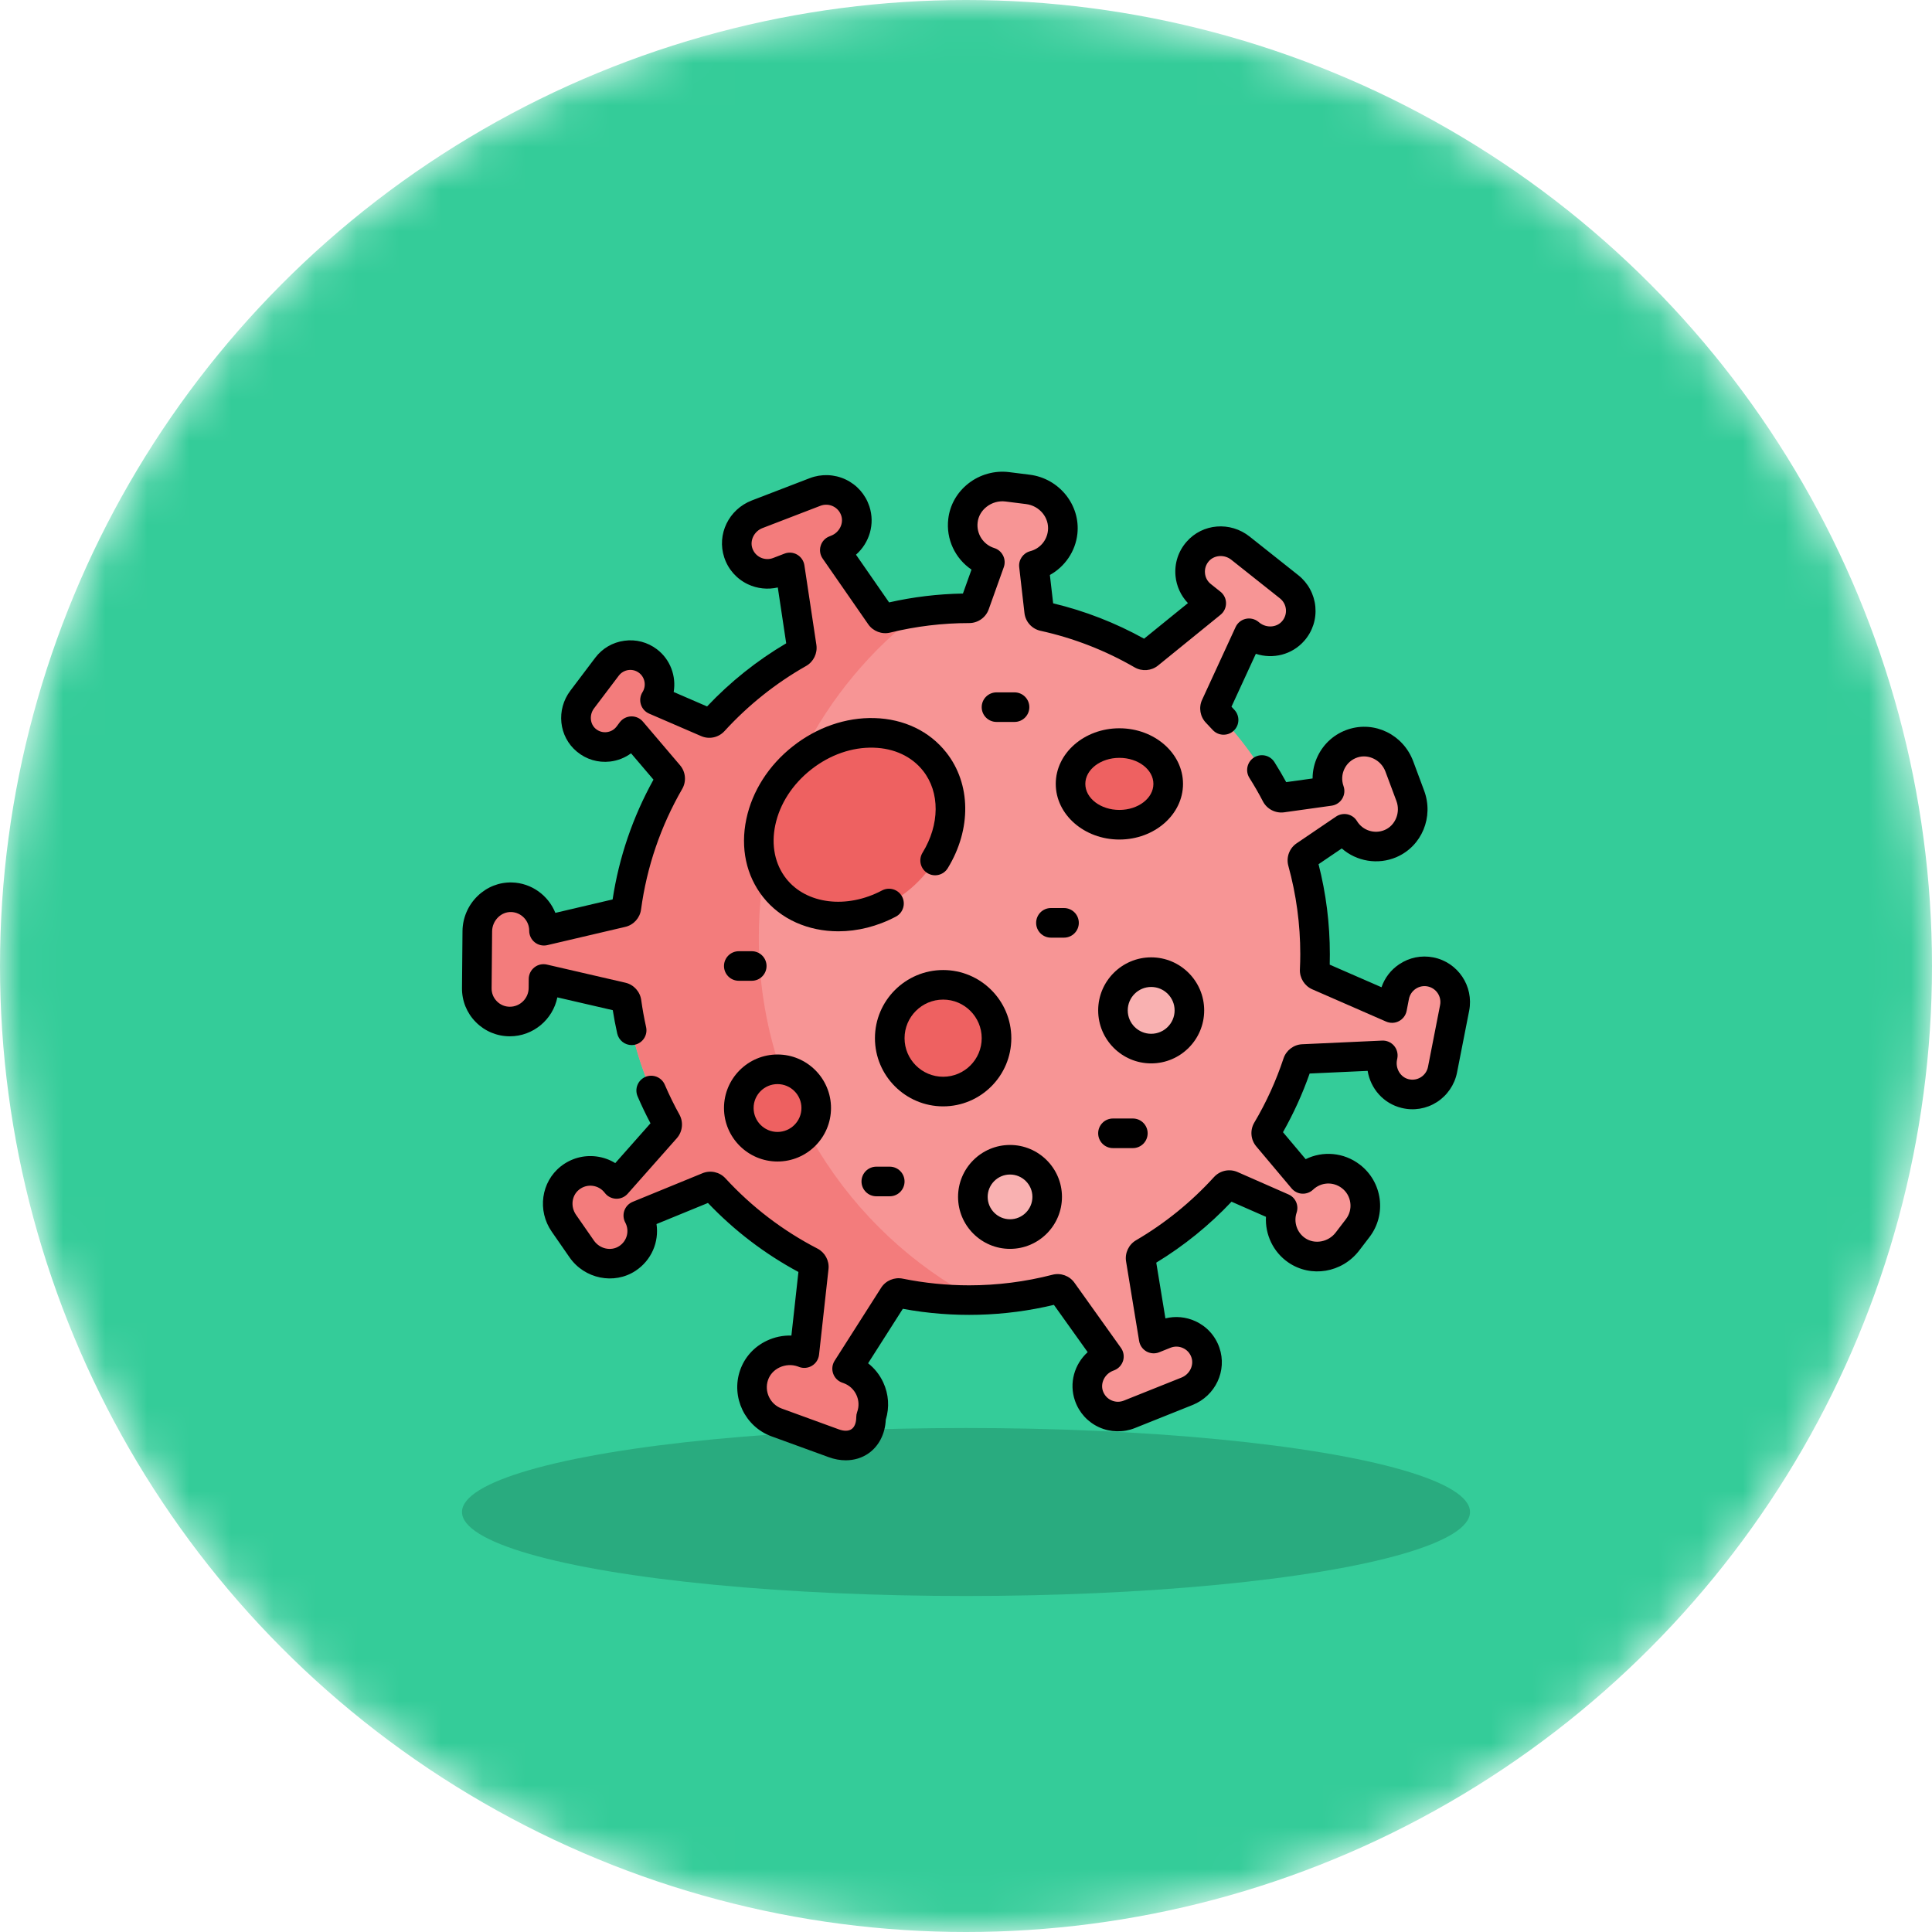 <svg width="46" height="46" viewBox="0 0 46 46" fill="none" xmlns="http://www.w3.org/2000/svg">
<mask id="mask0" mask-type="alpha" maskUnits="userSpaceOnUse" x="0" y="0" width="46" height="46">
<circle cx="23" cy="23" r="23" fill="#34CC99"/>
</mask>
<g mask="url(#mask0)">
<circle cx="23" cy="23" r="23" fill="#34CC99"/>
<ellipse cx="23" cy="36" rx="12" ry="2" fill="#29AB7F"/>
</g>
<g clip-path="url(#clip0)">
<path d="M34.058 23.141C34.454 23.218 34.712 23.602 34.634 23.998L34.345 25.469C34.265 25.876 33.861 26.137 33.454 26.037C33.072 25.944 32.84 25.553 32.916 25.168L32.924 25.128L31.02 25.215C30.962 25.218 30.913 25.256 30.895 25.311C30.709 25.872 30.464 26.408 30.168 26.908C30.138 26.959 30.142 27.023 30.18 27.069L31.023 28.069C31.19 27.91 31.408 27.827 31.629 27.827C31.815 27.827 32.003 27.886 32.162 28.008C32.548 28.303 32.621 28.855 32.326 29.241L32.082 29.56C31.795 29.935 31.261 30.035 30.872 29.767C30.537 29.536 30.416 29.122 30.537 28.761L29.324 28.228C29.269 28.204 29.206 28.218 29.166 28.262C28.604 28.879 27.95 29.41 27.226 29.834C27.176 29.863 27.149 29.919 27.159 29.976L27.469 31.87L27.738 31.762C28.124 31.608 28.562 31.805 28.7 32.202C28.829 32.574 28.627 32.98 28.262 33.126L26.889 33.675C26.504 33.829 26.065 33.632 25.927 33.235C25.799 32.864 26.001 32.457 26.366 32.311L26.403 32.297L25.295 30.745C25.262 30.698 25.203 30.677 25.147 30.692C24.485 30.863 23.791 30.955 23.075 30.955C22.509 30.955 21.957 30.898 21.423 30.788C21.366 30.777 21.308 30.801 21.277 30.85L20.169 32.588L20.208 32.602C20.569 32.733 20.793 33.074 20.793 33.437C20.793 33.538 20.775 33.641 20.739 33.742C20.739 34.261 20.339 34.541 19.851 34.363L18.489 33.866C18.033 33.701 17.796 33.2 17.953 32.743C18.114 32.272 18.651 32.035 19.119 32.205L19.151 32.216L19.376 30.179C19.383 30.122 19.353 30.068 19.301 30.041C18.439 29.596 17.666 29.002 17.014 28.294C16.975 28.252 16.913 28.238 16.86 28.26L15.198 28.941C15.386 29.293 15.28 29.738 14.937 29.963C14.579 30.199 14.096 30.089 13.852 29.738L13.426 29.125C13.188 28.782 13.243 28.305 13.571 28.047C13.921 27.772 14.419 27.843 14.681 28.189L15.851 26.867C15.89 26.823 15.897 26.759 15.868 26.707C15.387 25.841 15.059 24.879 14.917 23.858C14.909 23.8 14.868 23.754 14.812 23.741L12.941 23.309L12.94 23.529C12.938 23.748 12.847 23.947 12.702 24.09C12.558 24.233 12.358 24.322 12.139 24.322C11.702 24.322 11.348 23.965 11.352 23.529L11.365 22.17C11.368 21.725 11.736 21.351 12.18 21.363C12.61 21.374 12.954 21.728 12.952 22.16L14.808 21.725C14.865 21.712 14.906 21.665 14.914 21.608C15.06 20.528 15.415 19.514 15.938 18.608C15.967 18.557 15.962 18.494 15.924 18.449L15.039 17.409L14.961 17.51C14.723 17.826 14.267 17.881 13.96 17.625C13.671 17.384 13.636 16.953 13.862 16.654L14.452 15.874C14.589 15.694 14.798 15.598 15.008 15.598C15.155 15.598 15.302 15.644 15.428 15.739C15.72 15.96 15.788 16.364 15.596 16.668L16.834 17.203C16.888 17.227 16.951 17.213 16.991 17.169C17.576 16.528 18.26 15.981 19.02 15.55C19.07 15.521 19.098 15.465 19.089 15.409L18.804 13.511L18.534 13.615C18.146 13.764 17.71 13.56 17.578 13.162C17.454 12.789 17.662 12.385 18.029 12.244L19.409 11.713C19.796 11.565 20.232 11.768 20.364 12.166C20.488 12.539 20.281 12.943 19.913 13.084L19.876 13.098L20.962 14.664C20.995 14.711 21.053 14.733 21.109 14.72C21.74 14.565 22.398 14.483 23.075 14.483H23.076C23.136 14.483 23.189 14.447 23.208 14.391L23.568 13.385C23.151 13.255 22.874 12.844 22.927 12.395C22.988 11.888 23.474 11.527 23.982 11.591L24.476 11.653C24.979 11.716 25.357 12.167 25.302 12.672C25.259 13.065 24.976 13.371 24.617 13.465L24.742 14.556C24.748 14.615 24.792 14.663 24.85 14.675C25.686 14.859 26.473 15.169 27.192 15.585C27.242 15.614 27.304 15.61 27.349 15.573L28.839 14.363L28.613 14.184C28.287 13.925 28.241 13.447 28.517 13.13C28.776 12.834 29.229 12.808 29.537 13.053L30.694 13.972C31.02 14.23 31.066 14.709 30.79 15.025C30.531 15.321 30.078 15.347 29.77 15.103L29.739 15.078L28.941 16.811C28.916 16.863 28.928 16.924 28.968 16.965C29.53 17.541 30.008 18.198 30.383 18.918C30.41 18.97 30.467 19 30.525 18.992L31.657 18.834C31.49 18.369 31.737 17.855 32.211 17.7C32.664 17.551 33.151 17.802 33.318 18.249L33.578 18.948C33.743 19.39 33.545 19.895 33.113 20.083C32.699 20.263 32.232 20.101 32.009 19.733L31.07 20.37C31.021 20.404 30.999 20.465 31.015 20.522C31.208 21.222 31.311 21.958 31.311 22.719C31.311 22.846 31.308 22.973 31.302 23.098C31.3 23.156 31.332 23.209 31.385 23.232L33.145 24.001L33.201 23.717C33.279 23.321 33.662 23.063 34.058 23.141V23.141Z" fill="#F79595"/>
<path d="M26.652 19.637C27.294 19.637 27.814 19.201 27.814 18.664C27.814 18.128 27.294 17.692 26.652 17.692C26.009 17.692 25.489 18.128 25.489 18.664C25.489 19.201 26.009 19.637 26.652 19.637Z" fill="#EE6161"/>
<path d="M22.456 25.99C23.157 25.99 23.727 25.421 23.727 24.719C23.727 24.017 23.157 23.448 22.456 23.448C21.754 23.448 21.185 24.017 21.185 24.719C21.185 25.421 21.754 25.99 22.456 25.99Z" fill="#EE6161"/>
<path d="M27.409 24.967C27.911 24.967 28.319 24.559 28.319 24.057C28.319 23.554 27.911 23.147 27.409 23.147C26.906 23.147 26.499 23.554 26.499 24.057C26.499 24.559 26.906 24.967 27.409 24.967Z" fill="#F9B1B1"/>
<path d="M24.048 29.382C24.537 29.382 24.933 28.986 24.933 28.497C24.933 28.009 24.537 27.613 24.048 27.613C23.559 27.613 23.163 28.009 23.163 28.497C23.163 28.986 23.559 29.382 24.048 29.382Z" fill="#F9B1B1"/>
<path d="M18.067 22.325C18.067 19.159 19.577 16.345 21.916 14.564C21.643 14.603 21.373 14.655 21.109 14.72C21.053 14.733 20.995 14.711 20.962 14.664L19.876 13.098L19.913 13.084C20.281 12.943 20.488 12.539 20.364 12.166C20.232 11.768 19.796 11.565 19.409 11.713L18.029 12.244C17.662 12.385 17.454 12.789 17.578 13.162C17.71 13.56 18.146 13.764 18.534 13.615L18.804 13.511L19.089 15.409C19.098 15.465 19.07 15.521 19.02 15.55C18.26 15.981 17.576 16.528 16.992 17.169C16.951 17.213 16.888 17.227 16.834 17.203L15.596 16.668C15.788 16.364 15.72 15.96 15.428 15.739C15.302 15.644 15.155 15.598 15.008 15.598C14.798 15.598 14.59 15.694 14.452 15.874L13.863 16.654C13.636 16.953 13.671 17.384 13.96 17.625C14.267 17.881 14.723 17.826 14.962 17.51L15.039 17.409L15.924 18.449C15.962 18.494 15.967 18.557 15.938 18.608C15.415 19.514 15.06 20.528 14.914 21.608C14.907 21.665 14.865 21.712 14.808 21.725L12.952 22.16C12.954 21.728 12.61 21.374 12.18 21.363C11.736 21.351 11.368 21.725 11.365 22.17L11.352 23.529C11.348 23.965 11.702 24.322 12.139 24.322C12.358 24.322 12.558 24.234 12.702 24.09C12.848 23.947 12.938 23.748 12.94 23.529L12.941 23.309L14.812 23.741C14.868 23.754 14.909 23.8 14.917 23.858C15.059 24.879 15.388 25.841 15.868 26.707C15.897 26.759 15.89 26.823 15.851 26.867L14.681 28.189C14.419 27.843 13.921 27.772 13.571 28.047C13.243 28.305 13.188 28.782 13.426 29.125L13.852 29.738C14.096 30.089 14.579 30.199 14.937 29.963C15.28 29.738 15.386 29.293 15.198 28.941L16.86 28.26C16.913 28.238 16.975 28.252 17.014 28.294C17.666 29.002 18.439 29.596 19.302 30.041C19.353 30.068 19.383 30.122 19.376 30.179L19.151 32.217L19.119 32.205C18.651 32.035 18.115 32.272 17.953 32.743C17.796 33.2 18.033 33.701 18.489 33.867L19.851 34.363C20.339 34.541 20.739 34.261 20.739 33.742C20.775 33.641 20.793 33.538 20.793 33.437C20.793 33.074 20.569 32.734 20.209 32.602L20.169 32.588L21.277 30.85C21.308 30.801 21.366 30.777 21.423 30.789C21.957 30.898 22.509 30.955 23.076 30.955C23.142 30.955 23.21 30.954 23.276 30.953C20.18 29.32 18.067 26.069 18.067 22.325V22.325Z" fill="#F37C7C"/>
<path d="M18.512 27.303C19.021 27.303 19.434 26.89 19.434 26.381C19.434 25.872 19.021 25.46 18.512 25.46C18.003 25.46 17.591 25.872 17.591 26.381C17.591 26.89 18.003 27.303 18.512 27.303Z" fill="#EE6161"/>
<path d="M21.599 21.225C22.651 20.395 22.942 19.011 22.25 18.133C21.557 17.254 20.143 17.214 19.091 18.044C18.039 18.873 17.748 20.258 18.441 21.136C19.133 22.015 20.547 22.054 21.599 21.225Z" fill="#EE6161"/>
<path d="M34.126 22.795C33.842 22.739 33.554 22.798 33.314 22.959C33.115 23.092 32.969 23.284 32.893 23.506L31.66 22.968C31.662 22.883 31.663 22.8 31.663 22.719C31.663 21.994 31.573 21.274 31.394 20.576L31.947 20.201C32.297 20.508 32.807 20.6 33.253 20.406C33.854 20.145 34.141 19.451 33.908 18.825L33.648 18.126C33.411 17.492 32.732 17.158 32.101 17.365C31.782 17.47 31.525 17.694 31.378 17.995C31.294 18.166 31.252 18.35 31.252 18.535L30.624 18.622C30.538 18.465 30.444 18.305 30.344 18.146C30.24 17.981 30.023 17.932 29.858 18.035C29.694 18.139 29.644 18.357 29.748 18.521C29.866 18.709 29.975 18.897 30.07 19.081C30.166 19.265 30.369 19.369 30.574 19.341L31.705 19.183C31.811 19.168 31.903 19.107 31.958 19.016C32.013 18.925 32.024 18.815 31.988 18.715C31.94 18.579 31.948 18.433 32.011 18.304C32.074 18.175 32.184 18.079 32.321 18.034C32.587 17.947 32.886 18.099 32.987 18.372L33.248 19.071C33.349 19.341 33.225 19.651 32.972 19.76C32.731 19.865 32.446 19.775 32.31 19.551C32.26 19.468 32.178 19.41 32.084 19.389C31.99 19.369 31.891 19.388 31.811 19.442L30.872 20.079C30.698 20.197 30.619 20.413 30.675 20.616C30.863 21.298 30.959 22.006 30.959 22.719C30.959 22.836 30.956 22.958 30.95 23.082C30.941 23.284 31.059 23.474 31.244 23.555L33.004 24.324C33.102 24.366 33.214 24.363 33.308 24.313C33.403 24.263 33.47 24.174 33.491 24.069L33.546 23.785C33.566 23.686 33.623 23.6 33.706 23.544C33.79 23.487 33.891 23.467 33.99 23.486C34.195 23.527 34.328 23.726 34.288 23.93L34 25.401C33.98 25.503 33.92 25.591 33.832 25.647C33.744 25.703 33.639 25.72 33.538 25.695C33.345 25.648 33.221 25.442 33.262 25.235L33.27 25.196C33.29 25.09 33.261 24.98 33.191 24.898C33.12 24.816 33.015 24.771 32.908 24.776L31.004 24.863C30.802 24.872 30.624 25.008 30.56 25.2C30.384 25.732 30.15 26.247 29.864 26.729C29.758 26.909 29.777 27.136 29.911 27.295L30.753 28.296C30.816 28.37 30.906 28.416 31.003 28.421C31.1 28.426 31.195 28.391 31.265 28.324C31.454 28.145 31.741 28.13 31.948 28.288C32.06 28.373 32.132 28.497 32.15 28.637C32.169 28.776 32.132 28.915 32.046 29.027L31.802 29.346C31.627 29.575 31.299 29.634 31.072 29.477C30.879 29.344 30.797 29.096 30.871 28.874C30.93 28.701 30.846 28.512 30.679 28.439L29.466 27.906C29.273 27.821 29.048 27.869 28.905 28.025C28.364 28.619 27.74 29.126 27.049 29.53C26.874 29.632 26.779 29.834 26.811 30.033L27.122 31.927C27.139 32.032 27.203 32.124 27.296 32.177C27.389 32.229 27.501 32.237 27.6 32.197L27.869 32.089C27.966 32.051 28.072 32.053 28.167 32.097C28.262 32.14 28.333 32.218 28.367 32.318C28.432 32.505 28.326 32.721 28.131 32.799L26.758 33.348C26.661 33.387 26.556 33.384 26.461 33.341C26.366 33.298 26.295 33.219 26.26 33.12C26.195 32.933 26.301 32.717 26.496 32.639L26.534 32.624C26.634 32.584 26.71 32.499 26.741 32.396C26.771 32.292 26.752 32.18 26.689 32.092L25.582 30.541C25.465 30.376 25.255 30.3 25.059 30.351C24.413 30.518 23.746 30.603 23.075 30.603C22.544 30.603 22.012 30.549 21.493 30.444C21.295 30.403 21.089 30.49 20.98 30.66L19.872 32.399C19.815 32.489 19.801 32.6 19.836 32.701C19.87 32.802 19.948 32.882 20.049 32.919L20.088 32.933C20.222 32.982 20.33 33.081 20.39 33.211C20.451 33.341 20.457 33.486 20.408 33.621C20.394 33.66 20.387 33.7 20.387 33.742C20.387 33.875 20.347 33.976 20.276 34.026C20.204 34.076 20.096 34.078 19.971 34.032L18.61 33.536C18.337 33.436 18.192 33.132 18.286 32.858C18.331 32.727 18.428 32.621 18.558 32.559C18.697 32.493 18.857 32.484 18.999 32.536L19.03 32.548C19.131 32.585 19.244 32.573 19.336 32.516C19.428 32.459 19.489 32.363 19.501 32.255L19.726 30.218C19.749 30.018 19.643 29.821 19.463 29.728C18.64 29.303 17.903 28.74 17.273 28.056C17.135 27.905 16.915 27.856 16.726 27.934L15.064 28.615C14.972 28.653 14.9 28.728 14.866 28.822C14.833 28.916 14.84 29.019 14.887 29.107C14.993 29.304 14.931 29.546 14.743 29.669C14.55 29.796 14.28 29.737 14.141 29.537L13.715 28.924C13.579 28.728 13.611 28.464 13.789 28.324C13.881 28.251 13.996 28.219 14.111 28.234C14.227 28.249 14.329 28.309 14.4 28.402C14.463 28.486 14.562 28.537 14.667 28.541C14.772 28.545 14.874 28.502 14.944 28.423L16.115 27.1C16.252 26.945 16.277 26.718 16.176 26.536C16.05 26.309 15.933 26.07 15.828 25.826C15.751 25.647 15.544 25.565 15.365 25.641C15.187 25.718 15.104 25.925 15.181 26.104C15.275 26.323 15.378 26.538 15.488 26.745L14.649 27.693C14.515 27.61 14.363 27.556 14.201 27.535C13.896 27.496 13.595 27.58 13.353 27.77C12.883 28.141 12.788 28.824 13.137 29.326L13.562 29.939C13.918 30.45 14.621 30.593 15.131 30.258C15.512 30.007 15.695 29.57 15.631 29.144L16.856 28.642C17.485 29.302 18.209 29.854 19.01 30.285L18.843 31.799C18.641 31.793 18.439 31.835 18.255 31.923C17.952 32.067 17.727 32.318 17.62 32.629C17.402 33.264 17.737 33.968 18.368 34.198L19.73 34.694C19.866 34.744 20.004 34.769 20.136 34.769C20.335 34.769 20.523 34.713 20.68 34.603C20.926 34.43 21.074 34.141 21.09 33.803C21.181 33.508 21.16 33.195 21.029 32.913C20.945 32.733 20.822 32.578 20.669 32.459L21.496 31.162C22.684 31.383 23.923 31.35 25.093 31.068L25.897 32.194C25.581 32.481 25.449 32.931 25.595 33.351C25.693 33.633 25.896 33.858 26.168 33.982C26.436 34.104 26.746 34.111 27.02 34.002L28.392 33.453C28.941 33.234 29.222 32.634 29.033 32.087C28.935 31.804 28.731 31.58 28.459 31.456C28.236 31.354 27.984 31.331 27.748 31.39L27.53 30.063C28.189 29.662 28.791 29.175 29.322 28.612L30.142 28.972C30.119 29.393 30.314 29.81 30.672 30.057C31.213 30.43 31.955 30.305 32.362 29.774L32.606 29.455C32.806 29.194 32.892 28.87 32.849 28.544C32.805 28.218 32.637 27.928 32.376 27.728C31.995 27.436 31.497 27.397 31.087 27.599L30.547 26.957C30.799 26.512 31.012 26.044 31.182 25.56L32.563 25.497C32.632 25.919 32.939 26.274 33.37 26.379C33.66 26.451 33.959 26.401 34.211 26.241C34.459 26.082 34.634 25.826 34.691 25.537L34.98 24.066C35.094 23.48 34.712 22.91 34.126 22.795V22.795Z" fill="black"/>
<path d="M13.27 23.747L14.59 24.052C14.619 24.235 14.654 24.422 14.696 24.608C14.733 24.771 14.878 24.883 15.04 24.883C15.065 24.883 15.091 24.88 15.117 24.874C15.307 24.831 15.426 24.643 15.383 24.453C15.335 24.237 15.296 24.02 15.267 23.809C15.239 23.609 15.088 23.443 14.891 23.398L13.021 22.966C12.917 22.942 12.807 22.966 12.723 23.033C12.64 23.099 12.59 23.199 12.589 23.306L12.587 23.525C12.585 23.77 12.384 23.97 12.139 23.97C12.022 23.97 11.913 23.924 11.831 23.841C11.748 23.758 11.704 23.648 11.705 23.531L11.717 22.173C11.718 22.048 11.771 21.927 11.862 21.838C11.948 21.756 12.056 21.712 12.17 21.715C12.408 21.721 12.601 21.92 12.6 22.158C12.599 22.266 12.648 22.369 12.732 22.436C12.817 22.503 12.927 22.528 13.032 22.503L14.889 22.068C15.086 22.022 15.236 21.856 15.263 21.655C15.4 20.639 15.73 19.673 16.243 18.784C16.347 18.605 16.326 18.378 16.192 18.221L15.307 17.181C15.237 17.099 15.136 17.054 15.028 17.057C14.921 17.06 14.822 17.111 14.757 17.196L14.681 17.298C14.623 17.374 14.54 17.421 14.445 17.432C14.351 17.443 14.258 17.415 14.185 17.354C14.046 17.238 14.028 17.02 14.143 16.867L14.733 16.087C14.848 15.936 15.064 15.905 15.215 16.02C15.357 16.127 15.393 16.329 15.298 16.479C15.243 16.566 15.228 16.672 15.259 16.771C15.289 16.87 15.361 16.95 15.456 16.991L16.694 17.526C16.886 17.61 17.11 17.561 17.251 17.406C17.815 16.789 18.469 16.267 19.194 15.856C19.369 15.757 19.467 15.556 19.438 15.356L19.152 13.458C19.136 13.353 19.073 13.26 18.981 13.206C18.889 13.152 18.777 13.143 18.677 13.182L18.407 13.286C18.31 13.323 18.204 13.319 18.11 13.275C18.015 13.23 17.945 13.151 17.912 13.051C17.85 12.863 17.959 12.648 18.155 12.573L19.535 12.042C19.632 12.005 19.738 12.009 19.832 12.053C19.927 12.098 19.997 12.177 20.03 12.277C20.092 12.465 19.983 12.68 19.787 12.755L19.75 12.77C19.649 12.808 19.571 12.891 19.54 12.995C19.508 13.098 19.525 13.21 19.587 13.299L20.673 14.865C20.788 15.03 20.997 15.11 21.193 15.062C21.805 14.912 22.439 14.835 23.076 14.835H23.076C23.284 14.835 23.47 14.704 23.54 14.51L23.9 13.503C23.932 13.413 23.926 13.313 23.883 13.228C23.84 13.142 23.765 13.077 23.673 13.049C23.411 12.967 23.244 12.71 23.277 12.437C23.294 12.292 23.37 12.16 23.491 12.066C23.618 11.966 23.781 11.921 23.937 11.94L24.431 12.002C24.752 12.043 24.985 12.326 24.951 12.634C24.925 12.871 24.759 13.064 24.527 13.124C24.358 13.169 24.247 13.331 24.267 13.505L24.392 14.596C24.416 14.804 24.569 14.974 24.774 15.019C25.561 15.192 26.315 15.485 27.015 15.89C27.191 15.991 27.414 15.974 27.571 15.847L29.061 14.637C29.144 14.57 29.192 14.468 29.191 14.361C29.191 14.255 29.142 14.154 29.058 14.088L28.831 13.907C28.749 13.843 28.699 13.75 28.69 13.646C28.68 13.542 28.713 13.441 28.782 13.362C28.913 13.213 29.153 13.197 29.317 13.328L30.475 14.247C30.557 14.312 30.607 14.405 30.617 14.509C30.626 14.613 30.593 14.714 30.524 14.793C30.394 14.942 30.154 14.957 29.989 14.827L29.958 14.802C29.873 14.735 29.762 14.71 29.657 14.735C29.552 14.76 29.464 14.832 29.419 14.93L28.621 16.663C28.536 16.846 28.574 17.067 28.716 17.212C28.766 17.263 28.815 17.316 28.874 17.38C29.006 17.523 29.229 17.532 29.372 17.4C29.515 17.269 29.524 17.046 29.392 16.903C29.367 16.875 29.344 16.85 29.321 16.826L29.901 15.567C30.307 15.7 30.763 15.591 31.055 15.256C31.252 15.031 31.345 14.743 31.318 14.445C31.291 14.152 31.144 13.879 30.913 13.696L29.755 12.777C29.293 12.409 28.632 12.463 28.252 12.899C28.055 13.124 27.961 13.412 27.988 13.71C28.01 13.954 28.116 14.184 28.284 14.36L27.24 15.207C26.558 14.829 25.831 14.546 25.075 14.365L24.997 13.69C25.355 13.492 25.607 13.127 25.652 12.71C25.727 12.023 25.219 11.392 24.52 11.303L24.026 11.241C23.684 11.198 23.331 11.296 23.057 11.511C22.788 11.722 22.617 12.021 22.578 12.354C22.52 12.838 22.743 13.3 23.131 13.562L22.927 14.132C22.333 14.142 21.743 14.213 21.169 14.343L20.381 13.207C20.701 12.925 20.838 12.476 20.699 12.055C20.604 11.771 20.404 11.544 20.134 11.416C19.867 11.29 19.557 11.279 19.282 11.384L17.902 11.915C17.351 12.127 17.062 12.723 17.244 13.273C17.338 13.557 17.539 13.784 17.809 13.912C18.03 14.016 18.282 14.042 18.519 13.987L18.719 15.317C18.024 15.727 17.391 16.232 16.835 16.82L16.04 16.476C16.104 16.099 15.96 15.7 15.64 15.458C15.417 15.289 15.141 15.217 14.864 15.256C14.586 15.294 14.34 15.438 14.171 15.662L13.582 16.442C13.236 16.898 13.303 17.537 13.734 17.895C13.957 18.081 14.238 18.165 14.526 18.132C14.707 18.111 14.879 18.043 15.025 17.936L15.559 18.563C15.066 19.453 14.739 20.411 14.586 21.415L13.223 21.735C13.057 21.322 12.657 21.023 12.189 21.011C11.884 21.003 11.596 21.117 11.373 21.332C11.146 21.55 11.015 21.854 11.012 22.166L11 23.525C10.997 23.831 11.114 24.12 11.33 24.337C11.545 24.554 11.833 24.674 12.139 24.674C12.695 24.674 13.164 24.274 13.27 23.747V23.747Z" fill="black"/>
<path d="M21.331 21.824C21.503 21.733 21.569 21.519 21.478 21.347C21.387 21.176 21.174 21.11 21.001 21.201C20.16 21.647 19.2 21.529 18.72 20.921C18.451 20.579 18.358 20.126 18.459 19.646C18.565 19.142 18.868 18.672 19.313 18.322C19.757 17.972 20.285 17.787 20.799 17.802C21.29 17.815 21.708 18.011 21.978 18.353C22.382 18.866 22.377 19.631 21.965 20.303C21.863 20.469 21.915 20.686 22.081 20.788C22.246 20.89 22.463 20.838 22.565 20.672C23.133 19.745 23.12 18.664 22.531 17.917C22.13 17.408 21.522 17.117 20.819 17.097C20.14 17.078 19.45 17.317 18.877 17.769C18.303 18.221 17.91 18.836 17.77 19.501C17.625 20.189 17.766 20.848 18.167 21.357C18.589 21.892 19.25 22.174 19.961 22.174C20.413 22.174 20.887 22.059 21.331 21.824V21.824Z" fill="black"/>
<path d="M28.167 18.664C28.167 17.934 27.487 17.34 26.652 17.34C25.816 17.34 25.137 17.934 25.137 18.664C25.137 19.395 25.816 19.989 26.652 19.989C27.487 19.989 28.167 19.395 28.167 18.664ZM25.841 18.664C25.841 18.323 26.205 18.044 26.652 18.044C27.099 18.044 27.462 18.323 27.462 18.664C27.462 19.006 27.099 19.284 26.652 19.284C26.205 19.284 25.841 19.006 25.841 18.664Z" fill="black"/>
<path d="M24.079 24.719C24.079 23.824 23.351 23.096 22.456 23.096C21.561 23.096 20.832 23.824 20.832 24.719C20.832 25.614 21.561 26.342 22.456 26.342C23.351 26.342 24.079 25.614 24.079 24.719ZM21.537 24.719C21.537 24.212 21.949 23.8 22.456 23.8C22.962 23.8 23.374 24.212 23.374 24.719C23.374 25.225 22.962 25.637 22.456 25.637C21.949 25.637 21.537 25.225 21.537 24.719V24.719Z" fill="black"/>
<path d="M28.671 24.057C28.671 23.361 28.105 22.794 27.409 22.794C26.713 22.794 26.147 23.361 26.147 24.057C26.147 24.753 26.713 25.319 27.409 25.319C28.105 25.319 28.671 24.753 28.671 24.057ZM26.851 24.057C26.851 23.749 27.101 23.499 27.409 23.499C27.716 23.499 27.967 23.749 27.967 24.057C27.967 24.364 27.716 24.614 27.409 24.614C27.101 24.614 26.851 24.364 26.851 24.057Z" fill="black"/>
<path d="M24.048 29.735C24.73 29.735 25.285 29.18 25.285 28.497C25.285 27.816 24.73 27.261 24.048 27.261C23.366 27.261 22.811 27.816 22.811 28.497C22.811 29.18 23.366 29.735 24.048 29.735ZM24.048 27.965C24.342 27.965 24.581 28.204 24.581 28.497C24.581 28.791 24.342 29.03 24.048 29.03C23.755 29.03 23.516 28.791 23.516 28.497C23.516 28.204 23.755 27.965 24.048 27.965Z" fill="black"/>
<path d="M18.512 27.655C19.215 27.655 19.786 27.084 19.786 26.381C19.786 25.679 19.215 25.107 18.512 25.107C17.81 25.107 17.238 25.679 17.238 26.381C17.238 27.084 17.81 27.655 18.512 27.655ZM18.512 25.812C18.826 25.812 19.082 26.067 19.082 26.381C19.082 26.695 18.826 26.951 18.512 26.951C18.198 26.951 17.943 26.695 17.943 26.381C17.943 26.067 18.198 25.812 18.512 25.812Z" fill="black"/>
<path d="M25.686 21.973C25.686 21.778 25.528 21.62 25.333 21.62H25.022C24.827 21.62 24.67 21.778 24.67 21.973C24.67 22.167 24.827 22.325 25.022 22.325H25.333C25.528 22.325 25.686 22.167 25.686 21.973Z" fill="black"/>
<path d="M20.865 28.483H21.185C21.379 28.483 21.537 28.325 21.537 28.13C21.537 27.936 21.379 27.778 21.185 27.778H20.865C20.67 27.778 20.512 27.936 20.512 28.13C20.512 28.325 20.67 28.483 20.865 28.483Z" fill="black"/>
<path d="M17.899 23.352C18.093 23.352 18.251 23.195 18.251 23C18.251 22.806 18.093 22.648 17.899 22.648H17.591C17.396 22.648 17.238 22.806 17.238 23C17.238 23.195 17.396 23.352 17.591 23.352H17.899Z" fill="black"/>
<path d="M24.155 17.189C24.35 17.189 24.508 17.032 24.508 16.837C24.508 16.642 24.35 16.485 24.155 16.485H23.727C23.532 16.485 23.374 16.642 23.374 16.837C23.374 17.032 23.532 17.189 23.727 17.189H24.155Z" fill="black"/>
<path d="M26.499 26.631C26.304 26.631 26.147 26.789 26.147 26.983C26.147 27.178 26.304 27.336 26.499 27.336H26.973C27.167 27.336 27.325 27.178 27.325 26.983C27.325 26.789 27.167 26.631 26.973 26.631H26.499Z" fill="black"/>
</g>
<defs>
<clipPath id="clip0">
<rect width="24" height="24" fill="white" transform="translate(11 11)"/>
</clipPath>
</defs>
</svg>
